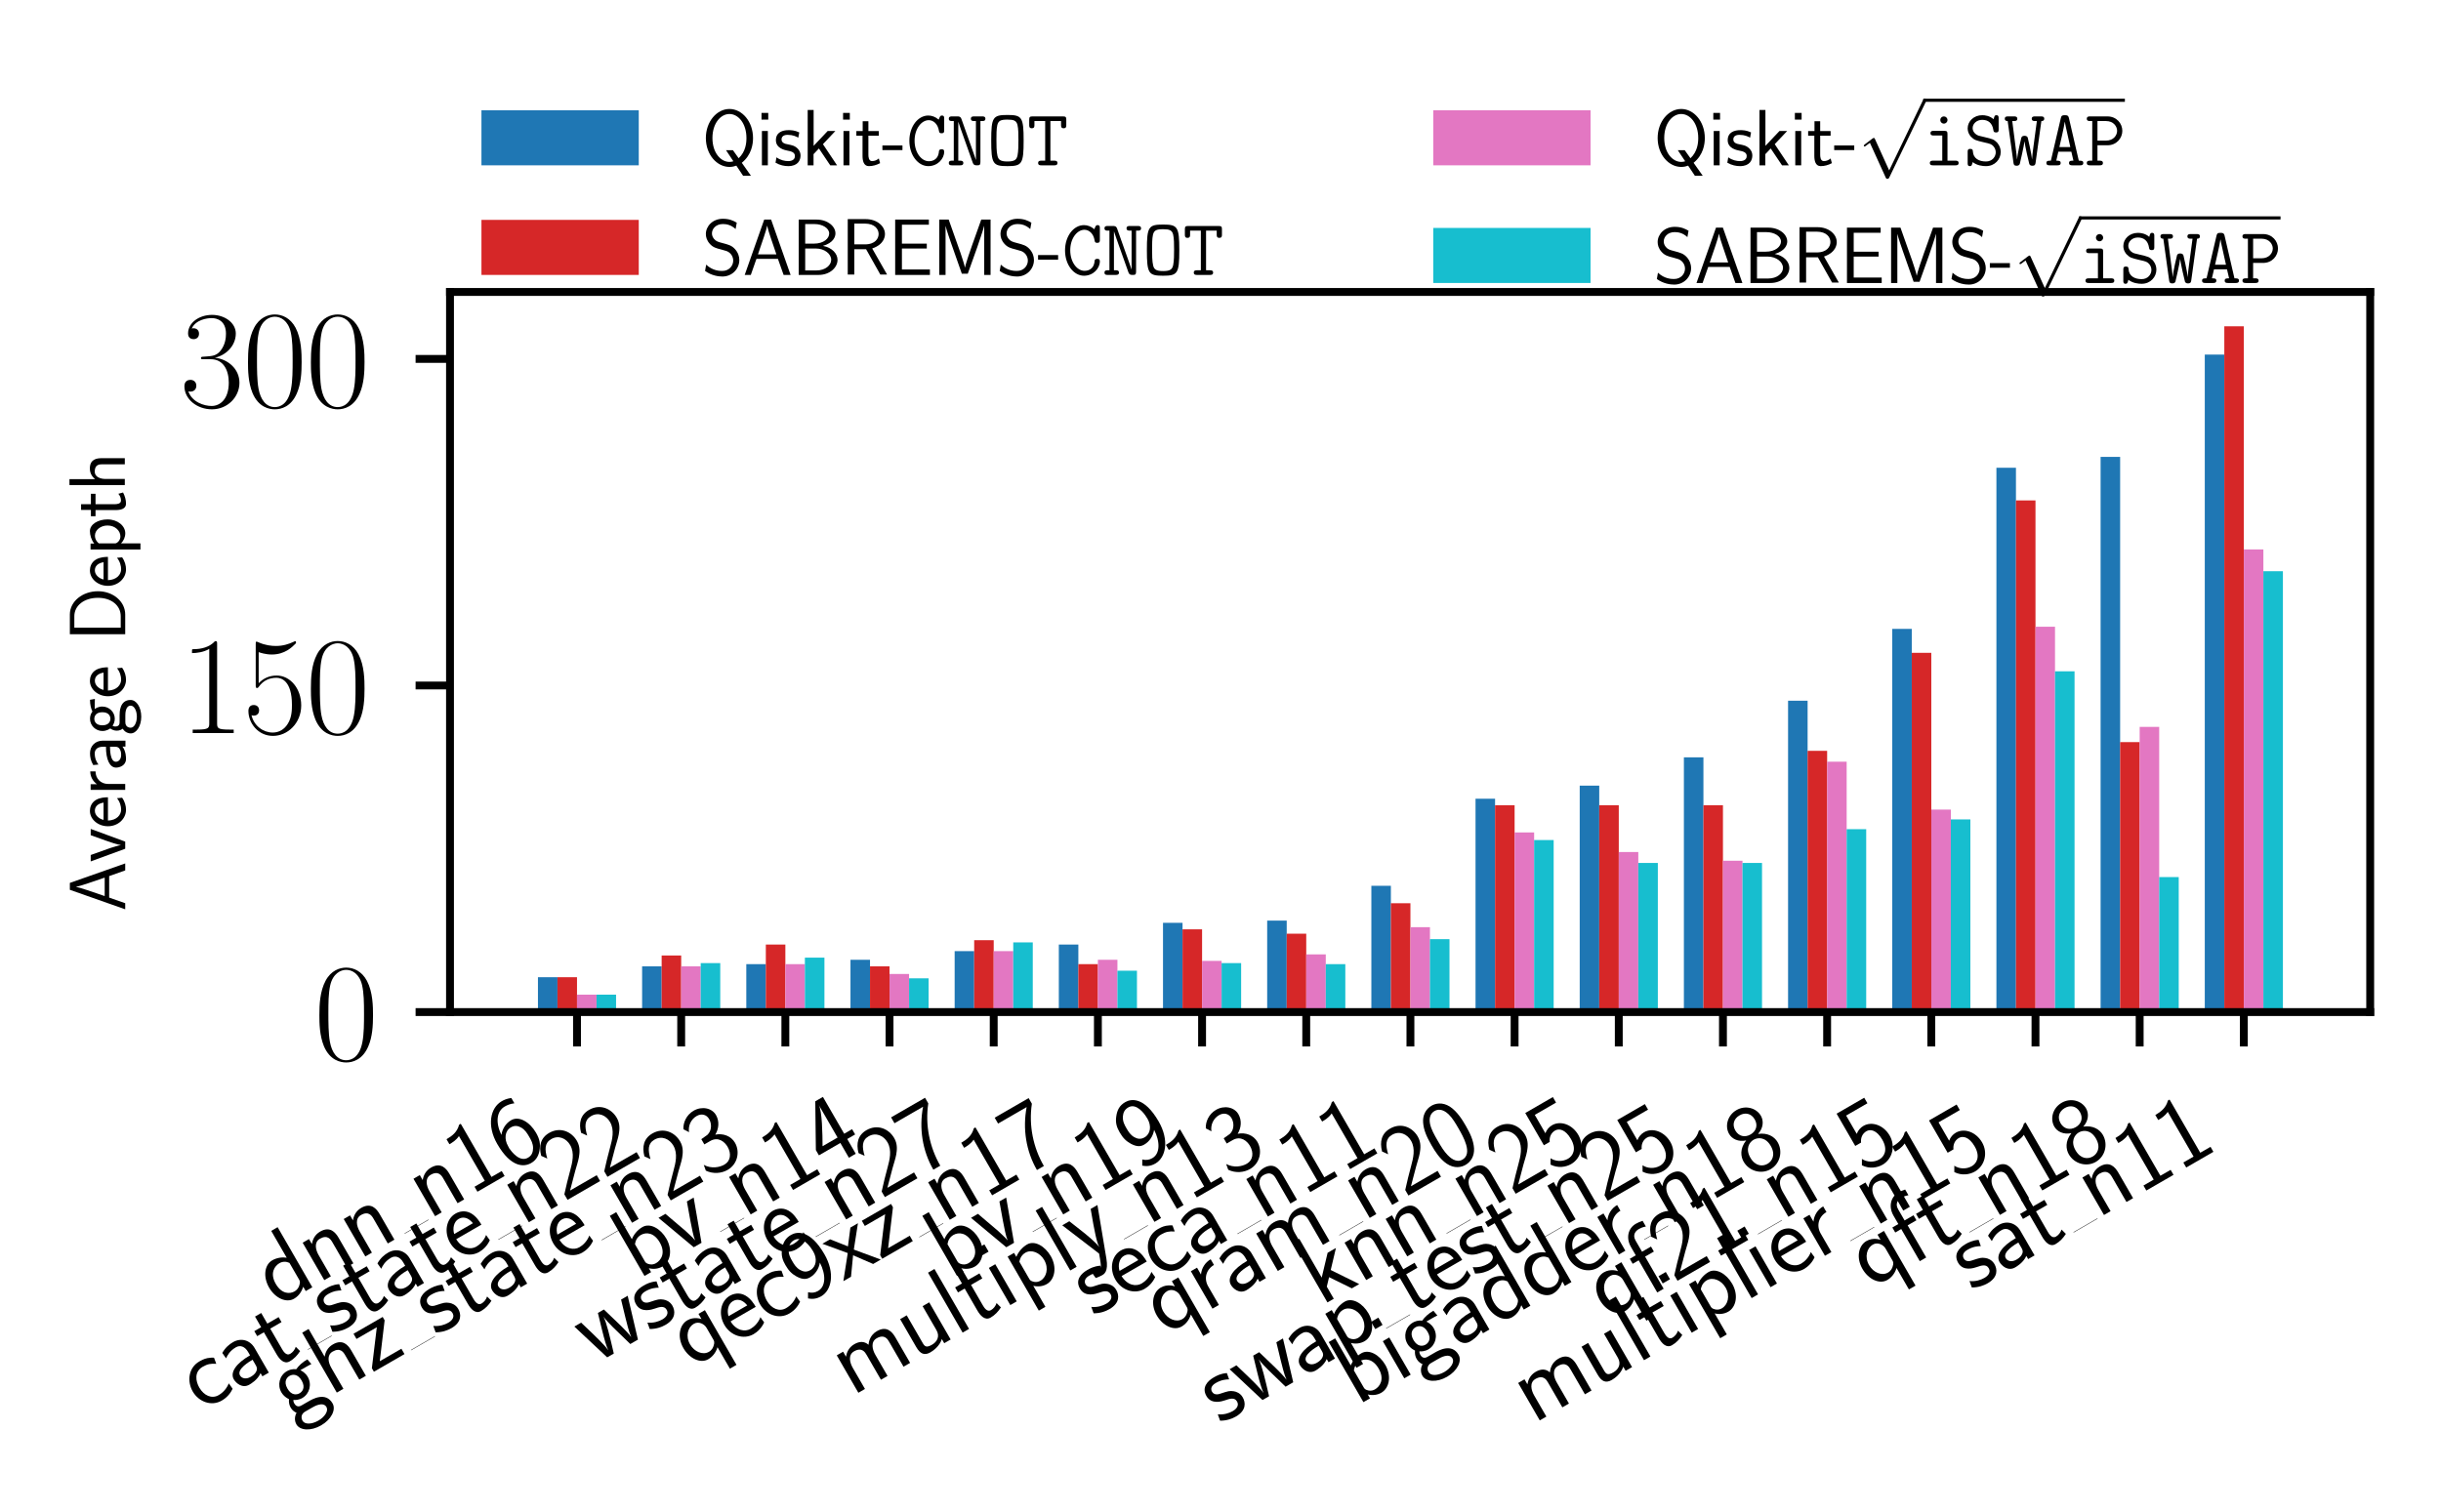 <?xml version="1.0" encoding="utf-8" standalone="no"?>
<!DOCTYPE svg PUBLIC "-//W3C//DTD SVG 1.1//EN"
  "http://www.w3.org/Graphics/SVG/1.1/DTD/svg11.dtd">
<svg xmlns:xlink="http://www.w3.org/1999/xlink" width="248.272pt" height="153.84pt" viewBox="0 0 248.272 153.84" xmlns="http://www.w3.org/2000/svg" version="1.1">
 <defs>
  <style type="text/css">*{stroke-linejoin: round; stroke-linecap: butt}</style>
 </defs>
 <g id="figure_1">
  <g id="patch_1">
   <path d="M 0 153.84
L 248.272 153.84
L 248.272 0
L 0 0
L 0 153.84
z
" style="fill: none"/>
  </g>
  <g id="axes_1">
   <g id="patch_2">
    <path d="M 54.647 20.37
L 56.766 20.37
L 56.766 20.37
L 54.647 20.37
z
" clip-path="url(#p8d5492a2b4)" style="fill: #1f77b4"/>
   </g>
   <g id="patch_3">
    <path d="M 54.647 20.37
L 56.766 20.37
L 56.766 20.37
L 54.647 20.37
z
" clip-path="url(#p8d5492a2b4)" style="fill: #d62728"/>
   </g>
   <g id="patch_4">
    <path d="M 54.647 20.37
L 56.766 20.37
L 56.766 20.37
L 54.647 20.37
z
" clip-path="url(#p8d5492a2b4)" style="fill: #e377c2"/>
   </g>
   <g id="patch_5">
    <path d="M 54.647 20.37
L 56.766 20.37
L 56.766 20.37
L 54.647 20.37
z
" clip-path="url(#p8d5492a2b4)" style="fill: #17becf"/>
   </g>
   <g id="legend_1">
    <g id="patch_6">
     <path d="M 48.968 16.82
L 64.968 16.82
L 64.968 11.22
L 48.968 11.22
z
" style="fill: #1f77b4"/>
    </g>
    <g id="text_1">
     <!-- Qiskit-$\texttt{CNOT}$ -->
     <g transform="translate(71.368 16.82) scale(0.08 -0.08)">
      <defs>
       <path id="CMSS17-51" d="M 3200 202
C 3981 833 4096 1689 4096 2174
C 4096 3501 3219 4497 2214 4497
C 1210 4497 333 3497 333 2178
C 333 847 1222 -128 2214 -128
C 2438 -128 2630 -77 2765 -26
L 3302 -832
L 3930 -832
L 3200 202
z
M 2528 324
C 2438 293 2330 273 2214 273
C 1523 273 858 993 858 2178
C 858 3357 1517 4096 2214 4096
C 2918 4096 3571 3350 3571 2178
C 3571 1771 3507 1089 2950 566
L 2490 1210
L 1939 1210
L 2528 324
z
" transform="scale(0.016)"/>
       <path id="CMSS17-69" d="M 979 4183
L 442 4183
L 442 3648
L 979 3648
L 979 4183
z
M 947 2739
L 474 2739
L 474 0
L 947 0
L 947 2739
z
" transform="scale(0.016)"/>
       <path id="CMSS17-73" d="M 2061 2627
C 1683 2807 1389 2807 1197 2807
C 742 2807 198 2648 198 2003
C 198 1359 902 1218 1094 1179
C 1389 1122 1715 1058 1715 740
C 1715 337 1254 337 1171 337
C 915 337 563 407 243 638
L 166 210
C 531 0 883 -64 1178 -64
C 1965 -64 2163 416 2163 781
C 2163 1094 1984 1305 1862 1401
C 1651 1568 1574 1587 1050 1696
C 960 1709 646 1779 646 2066
C 646 2432 1050 2432 1139 2432
C 1555 2432 1811 2303 1984 2208
L 2061 2627
z
" transform="scale(0.016)"/>
       <path id="CMSS17-6b" d="M 1696 1688
L 2688 2739
L 2074 2739
L 954 1554
L 954 4416
L 480 4416
L 480 0
L 947 0
L 947 892
L 1376 1344
L 2278 0
L 2822 0
L 1696 1688
z
" transform="scale(0.016)"/>
       <path id="CMSS17-74" d="M 1069 2368
L 1901 2368
L 1901 2737
L 1069 2737
L 1069 3520
L 614 3520
L 614 2737
L 109 2737
L 109 2368
L 602 2368
L 602 749
C 602 384 685 -64 1107 -64
C 1427 -64 1722 25 2003 172
L 1901 548
C 1747 414 1562 337 1363 337
C 1082 337 1069 696 1069 856
L 1069 2368
z
" transform="scale(0.016)"/>
       <path id="CMSS17-2d" d="M 1664 1216
L 1664 1585
L 64 1585
L 64 1216
L 1664 1216
z
" transform="scale(0.016)"/>
       <path id="CMTT12-43" d="M 3034 3731
C 3034 3833 3034 3974 2854 3974
C 2739 3974 2707 3904 2682 3859
C 2662 3808 2611 3693 2592 3648
C 2330 3878 2035 3974 1766 3974
C 941 3974 256 3097 256 1958
C 256 794 960 -64 1766 -64
C 2515 -64 3034 526 3034 1086
C 3034 1282 2899 1282 2822 1282
C 2733 1282 2630 1250 2618 1143
C 2566 327 1920 327 1811 327
C 1216 327 672 1015 672 1968
C 672 2922 1222 3603 1805 3603
C 2150 3603 2528 3328 2618 2739
C 2637 2598 2694 2560 2822 2560
C 3034 2560 3034 2675 3034 2803
L 3034 3731
z
" transform="scale(0.016)"/>
       <path id="CMTT12-4e" d="M 1197 3687
C 1120 3904 992 3904 858 3904
L 442 3904
C 346 3904 186 3904 186 3719
C 186 3533 352 3533 442 3533
L 582 3533
L 582 371
L 442 371
C 352 371 186 371 186 186
C 186 0 346 0 442 0
L 1082 0
C 1171 0 1344 0 1344 186
C 1344 371 1171 371 1082 371
L 941 371
L 941 3463
L 947 3463
C 966 3392 1024 3226 1139 2901
L 2093 218
C 2170 0 2298 0 2438 0
C 2630 0 2707 19 2707 262
L 2707 3533
L 2848 3533
C 2938 3533 3104 3533 3104 3719
C 3104 3904 2944 3904 2848 3904
L 2208 3904
C 2118 3904 1946 3904 1946 3719
C 1946 3533 2118 3533 2208 3533
L 2349 3533
L 2349 441
L 2342 441
C 2323 511 2266 677 2150 1003
L 1197 3687
z
" transform="scale(0.016)"/>
       <path id="CMTT12-4f" d="M 2938 1974
C 2938 3845 2803 4019 1645 4019
C 486 4019 352 3845 352 1981
C 352 110 486 -64 1645 -64
C 2803 -64 2938 110 2938 1974
z
M 1645 307
C 1062 307 922 462 851 758
C 768 1086 768 1666 768 2033
C 768 2444 768 2902 838 3211
C 928 3565 1120 3648 1645 3648
C 2150 3648 2355 3571 2445 3230
C 2522 2927 2522 2425 2522 2033
C 2522 1634 2522 1138 2451 790
C 2381 462 2240 307 1645 307
z
" transform="scale(0.016)"/>
       <path id="CMTT12-54" d="M 1856 3533
L 2707 3533
L 2707 3221
C 2707 3105 2707 2958 2912 2958
C 3123 2958 3123 3099 3123 3221
L 3123 3642
C 3123 3840 3085 3904 2867 3904
L 429 3904
C 218 3904 166 3853 166 3642
L 166 3221
C 166 3105 166 2958 371 2958
C 582 2958 582 3099 582 3221
L 582 3533
L 1440 3533
L 1440 371
L 1133 371
C 1043 371 877 371 877 186
C 877 0 1043 0 1133 0
L 2163 0
C 2253 0 2419 0 2419 186
C 2419 371 2253 371 2163 371
L 1856 371
L 1856 3533
z
" transform="scale(0.016)"/>
      </defs>
      <use xlink:href="#CMSS17-51" transform="scale(0.996)"/>
      <use xlink:href="#CMSS17-69" transform="translate(69.024 0) scale(0.996)"/>
      <use xlink:href="#CMSS17-73" transform="translate(91.205 0) scale(0.996)"/>
      <use xlink:href="#CMSS17-6b" transform="translate(127.119 0) scale(0.996)"/>
      <use xlink:href="#CMSS17-69" transform="translate(172.721 0) scale(0.996)"/>
      <use xlink:href="#CMSS17-74" transform="translate(194.902 0) scale(0.996)"/>
      <use xlink:href="#CMSS17-2d" transform="translate(228.733 0) scale(0.996)"/>
      <use xlink:href="#CMTT12-43" transform="translate(259.962 0) scale(0.996)"/>
      <use xlink:href="#CMTT12-4e" transform="translate(311.229 0) scale(0.996)"/>
      <use xlink:href="#CMTT12-4f" transform="translate(362.495 0) scale(0.996)"/>
      <use xlink:href="#CMTT12-54" transform="translate(413.761 0) scale(0.996)"/>
     </g>
    </g>
    <g id="patch_7">
     <path d="M 48.968 27.97
L 64.968 27.97
L 64.968 22.37
L 48.968 22.37
z
" style="fill: #d62728"/>
    </g>
    <g id="text_2">
     <!-- SABREMS-$\texttt{CNOT}$ -->
     <g transform="translate(71.368 27.97) scale(0.08 -0.08)">
      <defs>
       <path id="CMSS17-53" d="M 2797 4169
C 2515 4334 2208 4480 1690 4480
C 864 4480 333 3879 333 3266
C 333 3025 403 2753 653 2475
C 902 2196 1184 2121 1542 2033
C 1690 1994 1939 1924 1984 1906
C 2342 1767 2515 1444 2515 1140
C 2515 742 2202 318 1645 318
C 1453 318 890 318 358 819
L 269 318
C 794 -64 1363 -128 1651 -128
C 2438 -128 3002 488 3002 1186
C 3002 1440 2925 1763 2656 2061
C 2394 2347 2163 2410 1638 2549
C 1338 2626 1146 2677 986 2873
C 877 3013 819 3146 819 3317
C 819 3673 1126 4060 1690 4060
C 1971 4060 2336 4002 2707 3660
L 2797 4169
z
" transform="scale(0.016)"/>
       <path id="CMSS17-41" d="M 2272 4416
L 1722 4416
L 166 0
L 653 0
L 1101 1280
L 2816 1280
L 3270 0
L 3827 0
L 2272 4416
z
M 2694 1637
L 1222 1637
C 1530 2528 1914 3638 1958 3925
L 1965 3925
C 2010 3663 2138 3281 2246 2956
L 2694 1637
z
" transform="scale(0.016)"/>
       <path id="CMSS17-42" d="M 570 4416
L 570 0
L 2163 0
C 3034 0 3667 574 3667 1200
C 3667 1685 3251 2176 2502 2317
C 3334 2558 3501 3040 3501 3313
C 3501 3883 2874 4416 1997 4416
L 570 4416
z
M 1088 2496
L 1088 4059
L 1824 4059
C 2483 4059 3002 3724 3002 3306
C 3002 2926 2592 2496 1766 2496
L 1088 2496
z
M 1088 357
L 1088 2107
L 1939 2107
C 2630 2107 3162 1679 3162 1206
C 3162 772 2694 357 1984 357
L 1088 357
z
" transform="scale(0.016)"/>
       <path id="CMSS17-52" d="M 2522 2109
L 2534 2115
C 3533 2459 3539 3147 3539 3268
C 3539 3873 2925 4453 2003 4453
L 570 4453
L 570 32
L 1094 32
L 1094 2048
L 2035 2048
L 3168 32
L 3706 32
L 2522 2109
z
M 1094 2437
L 1094 4096
L 1933 4096
C 2746 4096 3034 3637 3034 3267
C 3034 2922 2778 2437 1933 2437
L 1094 2437
z
" transform="scale(0.016)"/>
       <path id="CMSS17-45" d="M 1958 433
C 1446 433 1216 433 1101 433
L 1101 2107
L 3085 2107
L 3085 2496
L 1101 2496
L 1101 4009
L 1926 4009
C 2003 4009 2080 4009 2157 4009
L 3251 4009
L 3251 4416
L 563 4416
L 563 0
L 3334 0
L 3334 433
L 1958 433
z
" transform="scale(0.016)"/>
       <path id="CMSS17-4d" d="M 3194 2371
L 2886 1473
C 2835 1307 2662 791 2624 587
L 2618 587
C 2598 715 2560 849 2458 1174
C 2400 1365 2336 1562 2272 1741
L 1325 4416
L 576 4416
L 576 0
L 1075 0
L 1075 3900
L 1082 3900
C 1082 3894 1139 3613 1530 2499
L 2374 96
L 2848 96
L 3610 2231
C 3661 2378 3821 2843 3891 3066
C 3955 3257 4115 3728 4154 3913
L 4160 3913
L 4160 0
L 4666 0
L 4666 4416
L 3923 4416
L 3194 2371
z
" transform="scale(0.016)"/>
      </defs>
      <use xlink:href="#CMSS17-53" transform="scale(0.996)"/>
      <use xlink:href="#CMSS17-41" transform="translate(52.049 0) scale(0.996)"/>
      <use xlink:href="#CMSS17-42" transform="translate(114.266 0) scale(0.996)"/>
      <use xlink:href="#CMSS17-52" transform="translate(176.604 0) scale(0.996)"/>
      <use xlink:href="#CMSS17-45" transform="translate(237.021 0) scale(0.996)"/>
      <use xlink:href="#CMSS17-4d" transform="translate(292.913 0) scale(0.996)"/>
      <use xlink:href="#CMSS17-53" transform="translate(374.589 0) scale(0.996)"/>
      <use xlink:href="#CMSS17-2d" transform="translate(426.637 0) scale(0.996)"/>
      <use xlink:href="#CMTT12-43" transform="translate(457.866 0) scale(0.996)"/>
      <use xlink:href="#CMTT12-4e" transform="translate(509.132 0) scale(0.996)"/>
      <use xlink:href="#CMTT12-4f" transform="translate(560.398 0) scale(0.996)"/>
      <use xlink:href="#CMTT12-54" transform="translate(611.665 0) scale(0.996)"/>
     </g>
    </g>
    <g id="patch_8">
     <path d="M 145.774 16.82
L 161.774 16.82
L 161.774 11.22
L 145.774 11.22
z
" style="fill: #e377c2"/>
    </g>
    <g id="text_3">
     <!-- Qiskit-$\sqrt{\texttt{iSWAP}}$ -->
     <g transform="translate(168.174 16.82) scale(0.08 -0.08)">
      <defs>
       <path id="CMSY10-70" d="M 2490 -5472
L 1363 -2982
C 1318 -2880 1286 -2880 1267 -2880
C 1261 -2880 1229 -2880 1158 -2931
L 550 -3392
C 467 -3456 467 -3475 467 -3494
C 467 -3526 486 -3565 531 -3565
C 570 -3565 678 -3475 749 -3424
C 787 -3393 883 -3323 954 -3271
L 2214 -6042
C 2259 -6144 2291 -6144 2349 -6144
C 2445 -6144 2464 -6106 2509 -6016
L 5414 0
C 5459 90 5459 115 5459 128
C 5459 192 5408 256 5331 256
C 5280 256 5235 224 5184 122
L 2490 -5472
z
" transform="scale(0.016)"/>
       <path id="CMTT12-69" d="M 1933 3616
C 1933 3776 1805 3904 1645 3904
C 1485 3904 1357 3776 1357 3616
C 1357 3456 1485 3328 1645 3328
C 1805 3328 1933 3456 1933 3616
z
M 832 2752
C 742 2752 576 2752 576 2567
C 576 2381 742 2381 832 2381
L 1517 2381
L 1517 371
L 787 371
C 698 371 525 371 525 186
C 525 0 698 0 787 0
L 2566 0
C 2656 0 2822 0 2822 186
C 2822 371 2656 371 2566 371
L 1933 371
L 1933 2491
C 1933 2688 1894 2752 1677 2752
L 832 2752
z
" transform="scale(0.016)"/>
       <path id="CMTT12-53" d="M 2797 3757
C 2797 3859 2797 4000 2618 4000
C 2483 4000 2470 3949 2394 3680
C 2080 3955 1715 4000 1491 4000
C 813 4000 326 3514 326 2951
C 326 2573 550 2323 589 2285
C 858 2016 966 1991 1638 1831
C 2118 1722 2227 1696 2387 1517
C 2502 1376 2566 1216 2566 1037
C 2566 691 2291 307 1786 307
C 1235 307 774 544 742 1107
C 736 1203 730 1312 538 1312
C 326 1312 326 1191 326 1063
L 326 179
C 326 77 326 -64 506 -64
C 640 -64 653 -13 730 256
C 1082 -19 1523 -64 1786 -64
C 2509 -64 2963 493 2963 1063
C 2963 1511 2688 1792 2669 1818
C 2413 2080 2291 2106 1645 2259
C 1498 2298 1248 2355 1197 2368
C 934 2464 723 2688 723 2976
C 723 3315 1043 3629 1485 3629
C 1965 3629 2291 3373 2374 2829
C 2394 2707 2406 2624 2586 2624
C 2797 2624 2797 2739 2797 2867
L 2797 3757
z
" transform="scale(0.016)"/>
       <path id="CMTT12-57" d="M 2989 3533
C 3034 3533 3219 3533 3219 3719
C 3219 3904 3046 3904 2957 3904
L 2483 3904
C 2394 3904 2221 3904 2221 3719
C 2221 3533 2394 3533 2483 3533
L 2630 3533
L 2355 1478
C 2310 1116 2253 723 2246 482
L 2240 482
C 2208 932 1907 2177 1907 2188
C 1862 2354 1702 2354 1645 2354
C 1587 2354 1453 2354 1395 2220
C 1370 2164 1082 907 1050 482
L 1043 482
C 1037 653 1024 742 992 995
L 666 3533
L 806 3533
C 896 3533 1069 3533 1069 3719
C 1069 3904 896 3904 806 3904
L 333 3904
C 243 3904 70 3904 70 3719
C 70 3533 256 3533 294 3533
L 301 3533
L 762 216
C 781 89 794 -32 1011 -32
C 1075 -32 1210 -32 1267 115
C 1280 152 1613 1593 1638 1903
L 1645 1903
C 1670 1612 2003 152 2029 95
C 2093 -32 2214 -32 2278 -32
C 2496 -32 2509 95 2528 210
L 2989 3533
z
" transform="scale(0.016)"/>
       <path id="CMTT12-41" d="M 1971 3770
C 1920 4000 1792 4000 1645 4000
C 1446 4000 1370 3974 1325 3770
L 531 371
C 320 371 173 371 173 186
C 173 0 346 0 435 0
L 1050 0
C 1139 0 1312 0 1312 186
C 1312 371 1158 371 960 371
L 1126 1088
L 2163 1088
L 2330 371
C 2131 371 1978 371 1978 186
C 1978 0 2150 0 2240 0
L 2854 0
C 2944 0 3117 0 3117 186
C 3117 371 2970 371 2758 371
L 1971 3770
z
M 1210 1459
C 1254 1651 1606 3162 1638 3469
L 1645 3469
C 1664 3322 1754 2931 1754 2925
L 2080 1459
L 1210 1459
z
" transform="scale(0.016)"/>
       <path id="CMTT12-50" d="M 1030 1600
L 1824 1600
C 2566 1600 3014 2184 3014 2750
C 3014 3340 2554 3904 1824 3904
L 442 3904
C 352 3904 179 3904 179 3719
C 179 3533 352 3533 442 3533
L 614 3533
L 614 371
L 442 371
C 352 371 179 371 179 186
C 179 0 352 0 442 0
L 1203 0
C 1293 0 1466 0 1466 186
C 1466 371 1293 371 1203 371
L 1030 371
L 1030 1600
z
M 1030 3533
L 1709 3533
C 2323 3533 2598 3090 2598 2755
C 2598 2395 2310 1971 1709 1971
L 1030 1971
L 1030 3533
z
" transform="scale(0.016)"/>
      </defs>
      <use xlink:href="#CMSS17-51" transform="scale(0.996)"/>
      <use xlink:href="#CMSS17-69" transform="translate(69.024 0) scale(0.996)"/>
      <use xlink:href="#CMSS17-73" transform="translate(91.205 0) scale(0.996)"/>
      <use xlink:href="#CMSS17-6b" transform="translate(127.119 0) scale(0.996)"/>
      <use xlink:href="#CMSS17-69" transform="translate(172.721 0) scale(0.996)"/>
      <use xlink:href="#CMSS17-74" transform="translate(194.902 0) scale(0.996)"/>
      <use xlink:href="#CMSS17-2d" transform="translate(228.733 0) scale(0.996)"/>
      <use xlink:href="#CMSY10-70" transform="translate(259.962 80.753) scale(0.996)"/>
      <use xlink:href="#CMTT12-69" transform="translate(342.985 0) scale(0.996)"/>
      <use xlink:href="#CMTT12-53" transform="translate(394.251 0) scale(0.996)"/>
      <use xlink:href="#CMTT12-57" transform="translate(445.517 0) scale(0.996)"/>
      <use xlink:href="#CMTT12-41" transform="translate(496.783 0) scale(0.996)"/>
      <use xlink:href="#CMTT12-50" transform="translate(548.049 0) scale(0.996)"/>
      <path d="M 342.985 80.753
L 599.315 80.753
L 599.315 84.738
L 342.985 84.738
L 342.985 80.753
z
"/>
     </g>
    </g>
    <g id="patch_9">
     <path d="M 145.774 28.79
L 161.774 28.79
L 161.774 23.19
L 145.774 23.19
z
" style="fill: #17becf"/>
    </g>
    <g id="text_4">
     <!-- SABREMS-$\sqrt{\texttt{iSWAP}}$ -->
     <g transform="translate(168.174 28.79) scale(0.08 -0.08)">
      <use xlink:href="#CMSS17-53" transform="scale(0.996)"/>
      <use xlink:href="#CMSS17-41" transform="translate(52.049 0) scale(0.996)"/>
      <use xlink:href="#CMSS17-42" transform="translate(114.266 0) scale(0.996)"/>
      <use xlink:href="#CMSS17-52" transform="translate(176.604 0) scale(0.996)"/>
      <use xlink:href="#CMSS17-45" transform="translate(237.021 0) scale(0.996)"/>
      <use xlink:href="#CMSS17-4d" transform="translate(292.913 0) scale(0.996)"/>
      <use xlink:href="#CMSS17-53" transform="translate(374.589 0) scale(0.996)"/>
      <use xlink:href="#CMSS17-2d" transform="translate(426.637 0) scale(0.996)"/>
      <use xlink:href="#CMSY10-70" transform="translate(457.866 80.753) scale(0.996)"/>
      <use xlink:href="#CMTT12-69" transform="translate(540.888 0) scale(0.996)"/>
      <use xlink:href="#CMTT12-53" transform="translate(592.155 0) scale(0.996)"/>
      <use xlink:href="#CMTT12-57" transform="translate(643.421 0) scale(0.996)"/>
      <use xlink:href="#CMTT12-41" transform="translate(694.687 0) scale(0.996)"/>
      <use xlink:href="#CMTT12-50" transform="translate(745.953 0) scale(0.996)"/>
      <path d="M 540.888 80.753
L 797.219 80.753
L 797.219 84.738
L 540.888 84.738
L 540.888 80.753
z
"/>
     </g>
    </g>
   </g>
  </g>
  <g id="axes_2">
   <g id="patch_10">
    <path d="M 45.77 102.966
L 241.07 102.966
L 241.07 29.705
L 45.77 29.705
L 45.77 102.966
z
" style="fill: none"/>
   </g>
   <g id="patch_11">
    <path d="M 54.714 102.966
L 56.7 102.966
L 56.7 99.422
L 54.714 99.422
z
" clip-path="url(#p8f6b564a80)" style="fill: #1f77b4"/>
   </g>
   <g id="patch_12">
    <path d="M 56.7 102.966
L 58.687 102.966
L 58.687 99.422
L 56.7 99.422
z
" clip-path="url(#p8f6b564a80)" style="fill: #d62728"/>
   </g>
   <g id="patch_13">
    <path d="M 58.687 102.966
L 60.674 102.966
L 60.674 101.194
L 58.687 101.194
z
" clip-path="url(#p8f6b564a80)" style="fill: #e377c2"/>
   </g>
   <g id="patch_14">
    <path d="M 60.674 102.966
L 62.66 102.966
L 62.66 101.194
L 60.674 101.194
z
" clip-path="url(#p8f6b564a80)" style="fill: #17becf"/>
   </g>
   <g id="patch_15">
    <path d="M 65.309 102.966
L 67.296 102.966
L 67.296 98.315
L 65.309 98.315
z
" clip-path="url(#p8f6b564a80)" style="fill: #1f77b4"/>
   </g>
   <g id="patch_16">
    <path d="M 67.296 102.966
L 69.283 102.966
L 69.283 97.207
L 67.296 97.207
z
" clip-path="url(#p8f6b564a80)" style="fill: #d62728"/>
   </g>
   <g id="patch_17">
    <path d="M 69.283 102.966
L 71.269 102.966
L 71.269 98.315
L 69.283 98.315
z
" clip-path="url(#p8f6b564a80)" style="fill: #e377c2"/>
   </g>
   <g id="patch_18">
    <path d="M 71.269 102.966
L 73.256 102.966
L 73.256 97.982
L 71.269 97.982
z
" clip-path="url(#p8f6b564a80)" style="fill: #17becf"/>
   </g>
   <g id="patch_19">
    <path d="M 75.905 102.966
L 77.892 102.966
L 77.892 98.093
L 75.905 98.093
z
" clip-path="url(#p8f6b564a80)" style="fill: #1f77b4"/>
   </g>
   <g id="patch_20">
    <path d="M 77.892 102.966
L 79.878 102.966
L 79.878 96.1
L 77.892 96.1
z
" clip-path="url(#p8f6b564a80)" style="fill: #d62728"/>
   </g>
   <g id="patch_21">
    <path d="M 79.878 102.966
L 81.865 102.966
L 81.865 98.093
L 79.878 98.093
z
" clip-path="url(#p8f6b564a80)" style="fill: #e377c2"/>
   </g>
   <g id="patch_22">
    <path d="M 81.865 102.966
L 83.852 102.966
L 83.852 97.429
L 81.865 97.429
z
" clip-path="url(#p8f6b564a80)" style="fill: #17becf"/>
   </g>
   <g id="patch_23">
    <path d="M 86.501 102.966
L 88.488 102.966
L 88.488 97.65
L 86.501 97.65
z
" clip-path="url(#p8f6b564a80)" style="fill: #1f77b4"/>
   </g>
   <g id="patch_24">
    <path d="M 88.488 102.966
L 90.474 102.966
L 90.474 98.315
L 88.488 98.315
z
" clip-path="url(#p8f6b564a80)" style="fill: #d62728"/>
   </g>
   <g id="patch_25">
    <path d="M 90.474 102.966
L 92.461 102.966
L 92.461 99.09
L 90.474 99.09
z
" clip-path="url(#p8f6b564a80)" style="fill: #e377c2"/>
   </g>
   <g id="patch_26">
    <path d="M 92.461 102.966
L 94.448 102.966
L 94.448 99.533
L 92.461 99.533
z
" clip-path="url(#p8f6b564a80)" style="fill: #17becf"/>
   </g>
   <g id="patch_27">
    <path d="M 97.097 102.966
L 99.083 102.966
L 99.083 96.764
L 97.097 96.764
z
" clip-path="url(#p8f6b564a80)" style="fill: #1f77b4"/>
   </g>
   <g id="patch_28">
    <path d="M 99.083 102.966
L 101.07 102.966
L 101.07 95.657
L 99.083 95.657
z
" clip-path="url(#p8f6b564a80)" style="fill: #d62728"/>
   </g>
   <g id="patch_29">
    <path d="M 101.07 102.966
L 103.057 102.966
L 103.057 96.764
L 101.07 96.764
z
" clip-path="url(#p8f6b564a80)" style="fill: #e377c2"/>
   </g>
   <g id="patch_30">
    <path d="M 103.057 102.966
L 105.043 102.966
L 105.043 95.878
L 103.057 95.878
z
" clip-path="url(#p8f6b564a80)" style="fill: #17becf"/>
   </g>
   <g id="patch_31">
    <path d="M 107.692 102.966
L 109.679 102.966
L 109.679 96.1
L 107.692 96.1
z
" clip-path="url(#p8f6b564a80)" style="fill: #1f77b4"/>
   </g>
   <g id="patch_32">
    <path d="M 109.679 102.966
L 111.666 102.966
L 111.666 98.093
L 109.679 98.093
z
" clip-path="url(#p8f6b564a80)" style="fill: #d62728"/>
   </g>
   <g id="patch_33">
    <path d="M 111.666 102.966
L 113.653 102.966
L 113.653 97.65
L 111.666 97.65
z
" clip-path="url(#p8f6b564a80)" style="fill: #e377c2"/>
   </g>
   <g id="patch_34">
    <path d="M 113.653 102.966
L 115.639 102.966
L 115.639 98.758
L 113.653 98.758
z
" clip-path="url(#p8f6b564a80)" style="fill: #17becf"/>
   </g>
   <g id="patch_35">
    <path d="M 118.288 102.966
L 120.275 102.966
L 120.275 93.885
L 118.288 93.885
z
" clip-path="url(#p8f6b564a80)" style="fill: #1f77b4"/>
   </g>
   <g id="patch_36">
    <path d="M 120.275 102.966
L 122.262 102.966
L 122.262 94.549
L 120.275 94.549
z
" clip-path="url(#p8f6b564a80)" style="fill: #d62728"/>
   </g>
   <g id="patch_37">
    <path d="M 122.262 102.966
L 124.248 102.966
L 124.248 97.761
L 122.262 97.761
z
" clip-path="url(#p8f6b564a80)" style="fill: #e377c2"/>
   </g>
   <g id="patch_38">
    <path d="M 124.248 102.966
L 126.235 102.966
L 126.235 97.982
L 124.248 97.982
z
" clip-path="url(#p8f6b564a80)" style="fill: #17becf"/>
   </g>
   <g id="patch_39">
    <path d="M 128.884 102.966
L 130.871 102.966
L 130.871 93.663
L 128.884 93.663
z
" clip-path="url(#p8f6b564a80)" style="fill: #1f77b4"/>
   </g>
   <g id="patch_40">
    <path d="M 130.871 102.966
L 132.857 102.966
L 132.857 94.992
L 130.871 94.992
z
" clip-path="url(#p8f6b564a80)" style="fill: #d62728"/>
   </g>
   <g id="patch_41">
    <path d="M 132.857 102.966
L 134.844 102.966
L 134.844 97.096
L 132.857 97.096
z
" clip-path="url(#p8f6b564a80)" style="fill: #e377c2"/>
   </g>
   <g id="patch_42">
    <path d="M 134.844 102.966
L 136.831 102.966
L 136.831 98.093
L 134.844 98.093
z
" clip-path="url(#p8f6b564a80)" style="fill: #17becf"/>
   </g>
   <g id="patch_43">
    <path d="M 139.48 102.966
L 141.466 102.966
L 141.466 90.119
L 139.48 90.119
z
" clip-path="url(#p8f6b564a80)" style="fill: #1f77b4"/>
   </g>
   <g id="patch_44">
    <path d="M 141.466 102.966
L 143.453 102.966
L 143.453 91.891
L 141.466 91.891
z
" clip-path="url(#p8f6b564a80)" style="fill: #d62728"/>
   </g>
   <g id="patch_45">
    <path d="M 143.453 102.966
L 145.44 102.966
L 145.44 94.328
L 143.453 94.328
z
" clip-path="url(#p8f6b564a80)" style="fill: #e377c2"/>
   </g>
   <g id="patch_46">
    <path d="M 145.44 102.966
L 147.427 102.966
L 147.427 95.546
L 145.44 95.546
z
" clip-path="url(#p8f6b564a80)" style="fill: #17becf"/>
   </g>
   <g id="patch_47">
    <path d="M 150.075 102.966
L 152.062 102.966
L 152.062 81.259
L 150.075 81.259
z
" clip-path="url(#p8f6b564a80)" style="fill: #1f77b4"/>
   </g>
   <g id="patch_48">
    <path d="M 152.062 102.966
L 154.049 102.966
L 154.049 81.924
L 152.062 81.924
z
" clip-path="url(#p8f6b564a80)" style="fill: #d62728"/>
   </g>
   <g id="patch_49">
    <path d="M 154.049 102.966
L 156.036 102.966
L 156.036 84.692
L 154.049 84.692
z
" clip-path="url(#p8f6b564a80)" style="fill: #e377c2"/>
   </g>
   <g id="patch_50">
    <path d="M 156.036 102.966
L 158.022 102.966
L 158.022 85.468
L 156.036 85.468
z
" clip-path="url(#p8f6b564a80)" style="fill: #17becf"/>
   </g>
   <g id="patch_51">
    <path d="M 160.671 102.966
L 162.658 102.966
L 162.658 79.93
L 160.671 79.93
z
" clip-path="url(#p8f6b564a80)" style="fill: #1f77b4"/>
   </g>
   <g id="patch_52">
    <path d="M 162.658 102.966
L 164.645 102.966
L 164.645 81.924
L 162.658 81.924
z
" clip-path="url(#p8f6b564a80)" style="fill: #d62728"/>
   </g>
   <g id="patch_53">
    <path d="M 164.645 102.966
L 166.631 102.966
L 166.631 86.686
L 164.645 86.686
z
" clip-path="url(#p8f6b564a80)" style="fill: #e377c2"/>
   </g>
   <g id="patch_54">
    <path d="M 166.631 102.966
L 168.618 102.966
L 168.618 87.793
L 166.631 87.793
z
" clip-path="url(#p8f6b564a80)" style="fill: #17becf"/>
   </g>
   <g id="patch_55">
    <path d="M 171.267 102.966
L 173.254 102.966
L 173.254 77.051
L 171.267 77.051
z
" clip-path="url(#p8f6b564a80)" style="fill: #1f77b4"/>
   </g>
   <g id="patch_56">
    <path d="M 173.254 102.966
L 175.24 102.966
L 175.24 81.924
L 173.254 81.924
z
" clip-path="url(#p8f6b564a80)" style="fill: #d62728"/>
   </g>
   <g id="patch_57">
    <path d="M 175.24 102.966
L 177.227 102.966
L 177.227 87.572
L 175.24 87.572
z
" clip-path="url(#p8f6b564a80)" style="fill: #e377c2"/>
   </g>
   <g id="patch_58">
    <path d="M 177.227 102.966
L 179.214 102.966
L 179.214 87.793
L 177.227 87.793
z
" clip-path="url(#p8f6b564a80)" style="fill: #17becf"/>
   </g>
   <g id="patch_59">
    <path d="M 181.863 102.966
L 183.85 102.966
L 183.85 71.292
L 181.863 71.292
z
" clip-path="url(#p8f6b564a80)" style="fill: #1f77b4"/>
   </g>
   <g id="patch_60">
    <path d="M 183.85 102.966
L 185.836 102.966
L 185.836 76.386
L 183.85 76.386
z
" clip-path="url(#p8f6b564a80)" style="fill: #d62728"/>
   </g>
   <g id="patch_61">
    <path d="M 185.836 102.966
L 187.823 102.966
L 187.823 77.494
L 185.836 77.494
z
" clip-path="url(#p8f6b564a80)" style="fill: #e377c2"/>
   </g>
   <g id="patch_62">
    <path d="M 187.823 102.966
L 189.81 102.966
L 189.81 84.36
L 187.823 84.36
z
" clip-path="url(#p8f6b564a80)" style="fill: #17becf"/>
   </g>
   <g id="patch_63">
    <path d="M 192.459 102.966
L 194.445 102.966
L 194.445 63.982
L 192.459 63.982
z
" clip-path="url(#p8f6b564a80)" style="fill: #1f77b4"/>
   </g>
   <g id="patch_64">
    <path d="M 194.445 102.966
L 196.432 102.966
L 196.432 66.419
L 194.445 66.419
z
" clip-path="url(#p8f6b564a80)" style="fill: #d62728"/>
   </g>
   <g id="patch_65">
    <path d="M 196.432 102.966
L 198.419 102.966
L 198.419 82.367
L 196.432 82.367
z
" clip-path="url(#p8f6b564a80)" style="fill: #e377c2"/>
   </g>
   <g id="patch_66">
    <path d="M 198.419 102.966
L 200.405 102.966
L 200.405 83.363
L 198.419 83.363
z
" clip-path="url(#p8f6b564a80)" style="fill: #17becf"/>
   </g>
   <g id="patch_67">
    <path d="M 203.054 102.966
L 205.041 102.966
L 205.041 47.591
L 203.054 47.591
z
" clip-path="url(#p8f6b564a80)" style="fill: #1f77b4"/>
   </g>
   <g id="patch_68">
    <path d="M 205.041 102.966
L 207.028 102.966
L 207.028 50.914
L 205.041 50.914
z
" clip-path="url(#p8f6b564a80)" style="fill: #d62728"/>
   </g>
   <g id="patch_69">
    <path d="M 207.028 102.966
L 209.014 102.966
L 209.014 63.761
L 207.028 63.761
z
" clip-path="url(#p8f6b564a80)" style="fill: #e377c2"/>
   </g>
   <g id="patch_70">
    <path d="M 209.014 102.966
L 211.001 102.966
L 211.001 68.301
L 209.014 68.301
z
" clip-path="url(#p8f6b564a80)" style="fill: #17becf"/>
   </g>
   <g id="patch_71">
    <path d="M 213.65 102.966
L 215.637 102.966
L 215.637 46.484
L 213.65 46.484
z
" clip-path="url(#p8f6b564a80)" style="fill: #1f77b4"/>
   </g>
   <g id="patch_72">
    <path d="M 215.637 102.966
L 217.624 102.966
L 217.624 75.5
L 215.637 75.5
z
" clip-path="url(#p8f6b564a80)" style="fill: #d62728"/>
   </g>
   <g id="patch_73">
    <path d="M 217.624 102.966
L 219.61 102.966
L 219.61 73.95
L 217.624 73.95
z
" clip-path="url(#p8f6b564a80)" style="fill: #e377c2"/>
   </g>
   <g id="patch_74">
    <path d="M 219.61 102.966
L 221.597 102.966
L 221.597 89.233
L 219.61 89.233
z
" clip-path="url(#p8f6b564a80)" style="fill: #17becf"/>
   </g>
   <g id="patch_75">
    <path d="M 224.246 102.966
L 226.233 102.966
L 226.233 36.073
L 224.246 36.073
z
" clip-path="url(#p8f6b564a80)" style="fill: #1f77b4"/>
   </g>
   <g id="patch_76">
    <path d="M 226.233 102.966
L 228.219 102.966
L 228.219 33.194
L 226.233 33.194
z
" clip-path="url(#p8f6b564a80)" style="fill: #d62728"/>
   </g>
   <g id="patch_77">
    <path d="M 228.219 102.966
L 230.206 102.966
L 230.206 55.898
L 228.219 55.898
z
" clip-path="url(#p8f6b564a80)" style="fill: #e377c2"/>
   </g>
   <g id="patch_78">
    <path d="M 230.206 102.966
L 232.193 102.966
L 232.193 58.113
L 230.206 58.113
z
" clip-path="url(#p8f6b564a80)" style="fill: #17becf"/>
   </g>
   <g id="matplotlib.axis_1">
    <g id="xtick_1">
     <g id="line2d_1">
      <defs>
       <path id="ma8aec738fa" d="M 0 0
L 0 3.5
" style="stroke: #000000; stroke-width: 0.8"/>
      </defs>
      <g>
       <use xlink:href="#ma8aec738fa" x="58.687" y="102.966" style="stroke: #000000; stroke-width: 0.8"/>
      </g>
     </g>
     <g id="text_5">
      <!-- dnn_n16 -->
      <g transform="translate(28.153 133.027) rotate(-30) scale(0.1 -0.1)">
       <defs>
        <path id="CMSS17-64" d="M 2611 4416
L 2138 4416
L 2138 2438
C 1939 2603 1613 2756 1254 2756
C 672 2756 211 2131 211 1347
C 211 562 666 -64 1235 -64
C 1677 -64 1971 172 2125 306
L 2125 -13
L 2611 -13
L 2611 4416
z
M 2125 836
C 2125 747 2125 653 1926 482
C 1798 375 1645 325 1498 325
C 1152 325 698 576 698 1340
C 698 2134 1210 2368 1562 2368
C 1798 2368 1990 2254 2125 2065
L 2125 836
z
" transform="scale(0.016)"/>
        <path id="CMSS17-6e" d="M 2618 1877
C 2618 2283 2522 2816 1798 2816
C 1389 2816 1120 2606 941 2389
L 941 2758
L 474 2758
L 474 0
L 960 0
L 960 1559
C 960 1964 1114 2428 1549 2428
C 2112 2428 2131 2048 2131 1829
L 2131 0
L 2618 0
L 2618 1877
z
" transform="scale(0.016)"/>
        <path id="CMSS17-31" d="M 1818 4288
L 1696 4288
C 1350 3940 947 3890 538 3890
L 538 3520
C 723 3520 1024 3520 1325 3667
L 1325 369
L 570 369
L 570 0
L 2573 0
L 2573 369
L 1818 369
L 1818 4288
z
" transform="scale(0.016)"/>
        <path id="CMSS17-36" d="M 2496 4101
C 2227 4210 2035 4229 1856 4229
C 1024 4229 250 3368 250 2006
C 250 265 986 -128 1510 -128
C 1798 -128 2086 -39 2362 280
C 2643 617 2752 898 2752 1389
C 2752 2179 2362 2880 1779 2880
C 1357 2880 992 2657 768 2376
C 832 3258 1254 3840 1862 3840
C 2029 3840 2246 3816 2496 3710
L 2496 4101
z
M 774 1369
C 774 1420 774 1452 781 1548
C 781 2045 1069 2491 1536 2491
C 1837 2491 1990 2332 2106 2135
C 2240 1886 2246 1650 2246 1388
C 2246 1140 2246 891 2099 637
C 1978 439 1818 267 1510 267
C 902 267 800 1114 774 1369
z
" transform="scale(0.016)"/>
       </defs>
       <use xlink:href="#CMSS17-64" transform="scale(0.996)"/>
       <use xlink:href="#CMSS17-6e" transform="translate(48.205 0) scale(0.996)"/>
       <use xlink:href="#CMSS17-6e" transform="translate(96.41 0) scale(0.996)"/>
       <use xlink:href="#CMSS17-6e" transform="translate(178.342 0) scale(0.996)"/>
       <use xlink:href="#CMSS17-31" transform="translate(226.547 0) scale(0.996)"/>
       <use xlink:href="#CMSS17-36" transform="translate(273.391 0) scale(0.996)"/>
       <path d="M 150.236 0
L 178.342 0
L 178.342 0.399
L 150.236 0.399
L 150.236 0
z
"/>
      </g>
     </g>
    </g>
    <g id="xtick_2">
     <g id="line2d_2">
      <g>
       <use xlink:href="#ma8aec738fa" x="69.283" y="102.966" style="stroke: #000000; stroke-width: 0.8"/>
      </g>
     </g>
     <g id="text_6">
      <!-- cat_state_n22 -->
      <g transform="translate(20.4 143.621) rotate(-30) scale(0.1 -0.1)">
       <defs>
        <path id="CMSS17-63" d="M 2464 2541
C 2464 2585 2170 2714 2093 2739
C 1882 2816 1613 2816 1542 2816
C 710 2816 211 2093 211 1363
C 211 595 768 -64 1517 -64
C 1946 -64 2253 76 2502 242
L 2464 664
C 2189 453 1869 337 1523 337
C 1024 337 698 774 698 1369
C 698 1831 909 2414 1549 2414
C 1901 2414 2099 2343 2394 2145
L 2464 2541
z
" transform="scale(0.016)"/>
        <path id="CMSS17-61" d="M 2406 1791
C 2406 2392 1978 2808 1402 2808
C 1120 2808 813 2757 461 2553
L 499 2135
C 659 2248 934 2432 1395 2432
C 1722 2432 1920 2180 1920 1782
L 1920 1536
C 896 1536 256 1238 256 726
C 256 461 416 -64 947 -64
C 1043 -64 1562 -64 1933 217
L 1933 -19
L 2406 -19
L 2406 1791
z
M 1920 816
C 1920 701 1920 548 1728 434
C 1562 325 1350 325 1261 325
C 941 325 723 511 723 744
C 723 1211 1722 1211 1920 1211
L 1920 816
z
" transform="scale(0.016)"/>
        <path id="CMSS17-65" d="M 2502 1377
C 2502 1590 2490 2003 2285 2345
C 2061 2713 1696 2816 1421 2816
C 755 2816 192 2188 192 1375
C 192 582 774 -64 1510 -64
C 1798 -64 2150 19 2470 248
C 2470 274 2458 414 2451 420
C 2451 433 2432 630 2432 656
C 2125 407 1773 325 1517 325
C 1107 325 666 667 646 1377
L 2502 1377
z
M 698 1728
C 781 2084 1062 2421 1421 2421
C 1517 2421 1965 2421 2080 1728
L 698 1728
z
" transform="scale(0.016)"/>
        <path id="CMSS17-32" d="M 1651 1357
C 1830 1541 2099 1764 2285 1987
C 2464 2204 2701 2511 2701 2957
C 2701 3657 2227 4288 1421 4288
C 787 4288 422 3893 250 3274
L 499 2929
C 640 3510 838 3880 1338 3880
C 1888 3880 2195 3433 2195 2942
C 2195 2355 1747 1901 1408 1563
C 1030 1187 659 804 301 408
L 301 0
L 2701 0
L 2701 433
L 1613 433
C 1536 433 1459 433 1382 433
L 742 433
L 742 439
L 1651 1357
z
" transform="scale(0.016)"/>
       </defs>
       <use xlink:href="#CMSS17-63" transform="scale(0.996)"/>
       <use xlink:href="#CMSS17-61" transform="translate(41.639 0) scale(0.996)"/>
       <use xlink:href="#CMSS17-74" transform="translate(86.561 0) scale(0.996)"/>
       <use xlink:href="#CMSS17-73" transform="translate(154.12 0) scale(0.996)"/>
       <use xlink:href="#CMSS17-74" transform="translate(190.033 0) scale(0.996)"/>
       <use xlink:href="#CMSS17-61" transform="translate(223.865 0) scale(0.996)"/>
       <use xlink:href="#CMSS17-74" transform="translate(268.787 0) scale(0.996)"/>
       <use xlink:href="#CMSS17-65" transform="translate(302.618 0) scale(0.996)"/>
       <use xlink:href="#CMSS17-6e" transform="translate(377.985 0) scale(0.996)"/>
       <use xlink:href="#CMSS17-32" transform="translate(426.19 0) scale(0.996)"/>
       <use xlink:href="#CMSS17-32" transform="translate(473.033 0) scale(0.996)"/>
       <path d="M 126.013 0
L 154.12 0
L 154.12 0.399
L 126.013 0.399
L 126.013 0
z
"/>
       <path d="M 349.878 0
L 377.985 0
L 377.985 0.399
L 349.878 0.399
L 349.878 0
z
"/>
      </g>
     </g>
    </g>
    <g id="xtick_3">
     <g id="line2d_3">
      <g>
       <use xlink:href="#ma8aec738fa" x="79.878" y="102.966" style="stroke: #000000; stroke-width: 0.8"/>
      </g>
     </g>
     <g id="text_7">
      <!-- ghz_state_n23 -->
      <g transform="translate(29.57 144.444) rotate(-30) scale(0.1 -0.1)">
       <defs>
        <path id="CMSS17-67" d="M 2848 2808
C 2483 2808 2170 2738 1914 2617
C 1702 2777 1485 2808 1338 2808
C 781 2808 358 2349 358 1814
C 358 1468 550 1207 563 1195
C 448 1035 384 863 384 672
C 384 448 474 289 544 200
C 211 -3 166 -314 166 -435
C 166 -898 749 -1280 1498 -1280
C 2253 -1280 2835 -898 2835 -428
C 2835 448 1856 448 1587 448
L 1069 448
C 973 448 717 448 717 791
C 717 921 774 1004 781 1010
C 877 940 1075 832 1338 832
C 1869 832 2310 1278 2310 1827
C 2310 2132 2170 2355 2112 2432
L 2131 2432
C 2150 2432 2419 2432 2515 2432
C 2720 2432 2739 2429 2918 2419
L 2848 2808
z
M 1338 1182
C 1120 1182 813 1315 813 1823
C 813 2375 1165 2464 1331 2464
C 1549 2464 1856 2331 1856 1823
C 1856 1271 1504 1182 1338 1182
z
M 1581 -10
C 1734 -10 2381 -10 2381 -442
C 2381 -714 1984 -929 1504 -929
C 1018 -929 621 -720 621 -435
C 621 -403 621 -10 1062 -10
L 1581 -10
z
" transform="scale(0.016)"/>
        <path id="CMSS17-68" d="M 2618 1891
C 2618 2292 2522 2820 1798 2820
C 1395 2820 1133 2623 947 2407
L 947 4448
L 474 4448
L 474 32
L 960 32
L 960 1573
C 960 1973 1114 2432 1549 2432
C 2112 2432 2131 2056 2131 1839
L 2131 32
L 2618 32
L 2618 1891
z
" transform="scale(0.016)"/>
        <path id="CMSS17-7a" d="M 2400 2502
L 2400 2750
L 250 2750
L 250 2368
L 1069 2368
C 1146 2368 1222 2368 1299 2368
L 1747 2368
L 166 261
L 166 0
L 2419 0
L 2419 395
L 1549 395
C 1472 395 1395 395 1318 395
L 826 395
L 2400 2502
z
" transform="scale(0.016)"/>
        <path id="CMSS17-33" d="M 1005 2025
L 1440 2025
C 2042 2025 2214 1507 2214 1146
C 2214 653 1933 267 1472 267
C 1114 267 608 444 320 912
C 275 691 275 678 250 526
C 550 88 1037 -128 1485 -128
C 2214 -128 2752 473 2752 1138
C 2752 1638 2400 2057 1920 2215
C 2304 2424 2586 2816 2586 3273
C 2586 3805 2093 4229 1491 4229
C 941 4229 512 3892 333 3530
C 378 3468 493 3284 550 3189
C 691 3562 1056 3840 1485 3840
C 1843 3840 2080 3607 2080 3271
C 2080 2923 1856 2543 1478 2455
C 1453 2455 1056 2417 1005 2411
L 1005 2025
z
" transform="scale(0.016)"/>
       </defs>
       <use xlink:href="#CMSS17-67" transform="scale(0.996)"/>
       <use xlink:href="#CMSS17-68" transform="translate(46.844 0) scale(0.996)"/>
       <use xlink:href="#CMSS17-7a" transform="translate(95.049 0) scale(0.996)"/>
       <use xlink:href="#CMSS17-73" transform="translate(169.454 0) scale(0.996)"/>
       <use xlink:href="#CMSS17-74" transform="translate(205.367 0) scale(0.996)"/>
       <use xlink:href="#CMSS17-61" transform="translate(239.199 0) scale(0.996)"/>
       <use xlink:href="#CMSS17-74" transform="translate(284.121 0) scale(0.996)"/>
       <use xlink:href="#CMSS17-65" transform="translate(317.953 0) scale(0.996)"/>
       <use xlink:href="#CMSS17-6e" transform="translate(393.319 0) scale(0.996)"/>
       <use xlink:href="#CMSS17-32" transform="translate(441.524 0) scale(0.996)"/>
       <use xlink:href="#CMSS17-33" transform="translate(488.367 0) scale(0.996)"/>
       <path d="M 141.347 0
L 169.454 0
L 169.454 0.399
L 141.347 0.399
L 141.347 0
z
"/>
       <path d="M 365.212 0
L 393.319 0
L 393.319 0.399
L 365.212 0.399
L 365.212 0
z
"/>
      </g>
     </g>
    </g>
    <g id="xtick_4">
     <g id="line2d_4">
      <g>
       <use xlink:href="#ma8aec738fa" x="90.474" y="102.966" style="stroke: #000000; stroke-width: 0.8"/>
      </g>
     </g>
     <g id="text_8">
      <!-- bv_n14 -->
      <g transform="translate(64.878 130.177) rotate(-30) scale(0.1 -0.1)">
       <defs>
        <path id="CMSS17-62" d="M 954 4416
L 480 4416
L 480 -13
L 966 -13
L 966 274
C 1210 38 1504 -64 1766 -64
C 2381 -64 2880 549 2880 1352
C 2880 2086 2496 2756 1926 2756
C 1523 2756 1165 2591 954 2419
L 954 4416
z
M 966 2046
C 1107 2222 1306 2368 1587 2368
C 1965 2368 2394 2097 2394 1352
C 2394 558 1882 325 1530 325
C 1402 325 1267 356 1139 464
C 966 615 966 709 966 797
L 966 2046
z
" transform="scale(0.016)"/>
        <path id="CMSS17-76" d="M 2675 2752
L 2176 2752
L 1747 1556
C 1613 1165 1421 627 1389 352
L 1382 352
C 1370 468 1318 634 1286 749
C 1248 890 1197 1056 1158 1172
L 595 2752
L 83 2752
L 1094 0
L 1664 0
L 2675 2752
z
" transform="scale(0.016)"/>
        <path id="CMSS17-34" d="M 2253 1088
L 2835 1088
L 2835 1477
L 2253 1477
L 2253 4192
L 1690 4192
L 166 1477
L 166 1088
L 1747 1088
L 1747 0
L 2253 0
L 2253 1088
z
M 659 1477
C 1030 2127 1766 3439 1766 3885
L 1766 1477
L 659 1477
z
" transform="scale(0.016)"/>
       </defs>
       <use xlink:href="#CMSS17-62" transform="scale(0.996)"/>
       <use xlink:href="#CMSS17-76" transform="translate(48.205 0) scale(0.996)"/>
       <use xlink:href="#CMSS17-6e" transform="translate(124.933 0) scale(0.996)"/>
       <use xlink:href="#CMSS17-31" transform="translate(173.138 0) scale(0.996)"/>
       <use xlink:href="#CMSS17-34" transform="translate(219.981 0) scale(0.996)"/>
       <path d="M 96.826 0
L 124.933 0
L 124.933 0.399
L 96.826 0.399
L 96.826 0
z
"/>
      </g>
     </g>
    </g>
    <g id="xtick_5">
     <g id="line2d_5">
      <g>
       <use xlink:href="#ma8aec738fa" x="101.07" y="102.966" style="stroke: #000000; stroke-width: 0.8"/>
      </g>
     </g>
     <g id="text_9">
      <!-- wstate_n27 -->
      <g transform="translate(60.495 138.825) rotate(-30) scale(0.1 -0.1)">
       <defs>
        <path id="CMSS17-77" d="M 4013 2752
L 3526 2752
L 3187 1601
C 3117 1358 2918 685 2893 371
L 2886 371
C 2874 564 2765 1024 2586 1633
L 2259 2752
L 1818 2752
L 1498 1658
C 1338 1101 1216 627 1203 371
L 1197 371
C 1171 749 909 1633 870 1773
L 582 2752
L 83 2752
L 915 0
L 1402 0
C 1734 1096 1990 1943 2010 2370
C 2022 2160 2131 1707 2195 1484
L 2618 0
L 3181 0
L 4013 2752
z
" transform="scale(0.016)"/>
        <path id="CMSS17-37" d="M 1389 3776
C 1466 3776 1542 3776 1619 3776
L 2355 3776
C 1440 2711 915 1365 915 -32
L 1427 -32
C 1427 1323 1875 2696 2752 3795
L 2752 4209
L 250 4209
L 250 3776
L 1389 3776
z
" transform="scale(0.016)"/>
       </defs>
       <use xlink:href="#CMSS17-77" transform="scale(0.996)"/>
       <use xlink:href="#CMSS17-73" transform="translate(63.82 0) scale(0.996)"/>
       <use xlink:href="#CMSS17-74" transform="translate(99.733 0) scale(0.996)"/>
       <use xlink:href="#CMSS17-61" transform="translate(133.565 0) scale(0.996)"/>
       <use xlink:href="#CMSS17-74" transform="translate(178.487 0) scale(0.996)"/>
       <use xlink:href="#CMSS17-65" transform="translate(212.318 0) scale(0.996)"/>
       <use xlink:href="#CMSS17-6e" transform="translate(287.684 0) scale(0.996)"/>
       <use xlink:href="#CMSS17-32" transform="translate(335.889 0) scale(0.996)"/>
       <use xlink:href="#CMSS17-37" transform="translate(382.733 0) scale(0.996)"/>
       <path d="M 259.578 0
L 287.684 0
L 287.684 0.399
L 259.578 0.399
L 259.578 0
z
"/>
      </g>
     </g>
    </g>
    <g id="xtick_6">
     <g id="line2d_6">
      <g>
       <use xlink:href="#ma8aec738fa" x="111.666" y="102.966" style="stroke: #000000; stroke-width: 0.8"/>
      </g>
     </g>
     <g id="text_10">
      <!-- qec9xz_n17 -->
      <g transform="translate(70.335 139.261) rotate(-30) scale(0.1 -0.1)">
       <defs>
        <path id="CMSS17-71" d="M 2611 2816
L 2138 2816
L 2138 2428
C 2112 2460 1818 2816 1318 2816
C 736 2816 211 2228 211 1399
C 211 633 653 -5 1229 -5
C 1498 -5 1837 91 2125 365
L 2125 -1216
L 2611 -1216
L 2611 2816
z
M 2138 914
C 2138 832 2138 718 1939 554
C 1888 510 1747 384 1504 384
C 1050 384 698 850 698 1399
C 698 2011 1126 2415 1562 2415
C 1926 2415 2138 2061 2138 1797
L 2138 914
z
" transform="scale(0.016)"/>
        <path id="CMSS17-39" d="M 435 174
C 614 21 845 -128 1235 -128
C 2010 -128 2752 721 2752 2095
C 2752 3932 1952 4229 1523 4229
C 1094 4229 819 4041 582 3741
C 301 3397 250 3090 250 2733
C 250 2307 326 2045 506 1745
C 749 1357 973 1275 1222 1275
C 1600 1275 1978 1459 2234 1776
C 2189 902 1798 267 1235 267
C 1005 267 819 339 634 516
L 435 174
z
M 2214 2746
C 2221 2703 2221 2622 2221 2596
C 2221 2074 1914 1664 1466 1664
C 1171 1664 1018 1813 902 2006
C 762 2249 755 2485 755 2733
C 755 2976 755 3244 934 3511
C 1069 3703 1235 3840 1523 3840
C 2112 3840 2208 3000 2214 2746
z
" transform="scale(0.016)"/>
        <path id="CMSS17-78" d="M 1587 1414
L 2656 2739
L 2099 2739
L 1363 1777
L 602 2739
L 32 2739
L 1139 1414
L 0 0
L 563 0
L 1363 1121
L 2195 0
L 2758 0
L 1587 1414
z
" transform="scale(0.016)"/>
       </defs>
       <use xlink:href="#CMSS17-71" transform="scale(0.996)"/>
       <use xlink:href="#CMSS17-65" transform="translate(48.205 0) scale(0.996)"/>
       <use xlink:href="#CMSS17-63" transform="translate(89.844 0) scale(0.996)"/>
       <use xlink:href="#CMSS17-39" transform="translate(131.483 0) scale(0.996)"/>
       <use xlink:href="#CMSS17-78" transform="translate(178.326 0) scale(0.996)"/>
       <use xlink:href="#CMSS17-7a" transform="translate(221.326 0) scale(0.996)"/>
       <use xlink:href="#CMSS17-6e" transform="translate(295.732 0) scale(0.996)"/>
       <use xlink:href="#CMSS17-31" transform="translate(343.937 0) scale(0.996)"/>
       <use xlink:href="#CMSS17-37" transform="translate(390.78 0) scale(0.996)"/>
       <path d="M 267.625 0
L 295.732 0
L 295.732 0.399
L 267.625 0.399
L 267.625 0
z
"/>
      </g>
     </g>
    </g>
    <g id="xtick_7">
     <g id="line2d_7">
      <g>
       <use xlink:href="#ma8aec738fa" x="122.262" y="102.966" style="stroke: #000000; stroke-width: 0.8"/>
      </g>
     </g>
     <g id="text_11">
      <!-- bv_n19 -->
      <g transform="translate(96.665 130.177) rotate(-30) scale(0.1 -0.1)">
       <use xlink:href="#CMSS17-62" transform="scale(0.996)"/>
       <use xlink:href="#CMSS17-76" transform="translate(48.205 0) scale(0.996)"/>
       <use xlink:href="#CMSS17-6e" transform="translate(124.933 0) scale(0.996)"/>
       <use xlink:href="#CMSS17-31" transform="translate(173.138 0) scale(0.996)"/>
       <use xlink:href="#CMSS17-39" transform="translate(219.981 0) scale(0.996)"/>
       <path d="M 96.826 0
L 124.933 0
L 124.933 0.399
L 96.826 0.399
L 96.826 0
z
"/>
      </g>
     </g>
    </g>
    <g id="xtick_8">
     <g id="line2d_8">
      <g>
       <use xlink:href="#ma8aec738fa" x="132.857" y="102.966" style="stroke: #000000; stroke-width: 0.8"/>
      </g>
     </g>
     <g id="text_12">
      <!-- multiply_n13 -->
      <g transform="translate(86.65 142.076) rotate(-30) scale(0.1 -0.1)">
       <defs>
        <path id="CMSS17-6d" d="M 4288 1877
C 4288 2308 4179 2816 3462 2816
C 2982 2816 2694 2516 2566 2331
C 2451 2670 2182 2816 1798 2816
C 1363 2816 1088 2568 941 2389
L 941 2758
L 474 2758
L 474 0
L 960 0
L 960 1559
C 960 1939 1101 2428 1555 2428
C 2138 2428 2138 2016 2138 1829
L 2138 0
L 2624 0
L 2624 1559
C 2624 1939 2765 2428 3219 2428
C 3802 2428 3802 2016 3802 1829
L 3802 0
L 4288 0
L 4288 1877
z
" transform="scale(0.016)"/>
        <path id="CMSS17-75" d="M 2618 2739
L 2131 2739
L 2131 972
C 2131 498 1786 306 1421 306
C 998 306 960 447 960 709
L 960 2739
L 474 2739
L 474 678
C 474 179 646 -64 1088 -64
C 1306 -64 1798 -13 2144 306
L 2144 0
L 2618 0
L 2618 2739
z
" transform="scale(0.016)"/>
        <path id="CMSS17-6c" d="M 947 4416
L 474 4416
L 474 0
L 947 0
L 947 4416
z
" transform="scale(0.016)"/>
        <path id="CMSS17-70" d="M 966 333
C 1178 129 1466 -5 1773 -5
C 2368 -5 2880 603 2880 1412
C 2880 2159 2496 2816 1946 2816
C 1626 2816 1242 2702 954 2472
L 954 2765
L 480 2765
L 480 -1216
L 966 -1216
L 966 333
z
M 966 2100
C 1018 2176 1235 2415 1587 2415
C 2035 2415 2394 1960 2394 1412
C 2394 787 1958 384 1530 384
C 1402 384 1267 415 1139 523
C 966 674 966 768 966 857
L 966 2100
z
" transform="scale(0.016)"/>
        <path id="CMSS17-79" d="M 2675 2752
L 2176 2752
C 1632 1294 1446 702 1434 383
L 1427 383
C 1408 696 1126 1460 902 2007
L 602 2752
L 83 2752
L 1216 13
C 1146 -178 1043 -465 1011 -529
C 870 -885 774 -885 672 -885
C 646 -885 442 -885 211 -809
L 250 -1229
C 410 -1261 570 -1280 685 -1280
C 845 -1280 1165 -1280 1459 -497
L 2675 2752
z
" transform="scale(0.016)"/>
       </defs>
       <use xlink:href="#CMSS17-6d" transform="scale(0.996)"/>
       <use xlink:href="#CMSS17-75" transform="translate(74.229 0) scale(0.996)"/>
       <use xlink:href="#CMSS17-6c" transform="translate(122.434 0) scale(0.996)"/>
       <use xlink:href="#CMSS17-74" transform="translate(144.615 0) scale(0.996)"/>
       <use xlink:href="#CMSS17-69" transform="translate(178.446 0) scale(0.996)"/>
       <use xlink:href="#CMSS17-70" transform="translate(200.627 0) scale(0.996)"/>
       <use xlink:href="#CMSS17-6c" transform="translate(248.832 0) scale(0.996)"/>
       <use xlink:href="#CMSS17-79" transform="translate(271.013 0) scale(0.996)"/>
       <use xlink:href="#CMSS17-6e" transform="translate(347.741 0) scale(0.996)"/>
       <use xlink:href="#CMSS17-31" transform="translate(395.945 0) scale(0.996)"/>
       <use xlink:href="#CMSS17-33" transform="translate(442.789 0) scale(0.996)"/>
       <path d="M 319.634 0
L 347.741 0
L 347.741 0.399
L 319.634 0.399
L 319.634 0
z
"/>
      </g>
     </g>
    </g>
    <g id="xtick_9">
     <g id="line2d_9">
      <g>
       <use xlink:href="#ma8aec738fa" x="143.453" y="102.966" style="stroke: #000000; stroke-width: 0.8"/>
      </g>
     </g>
     <g id="text_13">
      <!-- seca_n11 -->
      <g transform="translate(111.17 134.037) rotate(-30) scale(0.1 -0.1)">
       <use xlink:href="#CMSS17-73" transform="scale(0.996)"/>
       <use xlink:href="#CMSS17-65" transform="translate(35.914 0) scale(0.996)"/>
       <use xlink:href="#CMSS17-63" transform="translate(77.552 0) scale(0.996)"/>
       <use xlink:href="#CMSS17-61" transform="translate(119.191 0) scale(0.996)"/>
       <use xlink:href="#CMSS17-6e" transform="translate(197.841 0) scale(0.996)"/>
       <use xlink:href="#CMSS17-31" transform="translate(246.046 0) scale(0.996)"/>
       <use xlink:href="#CMSS17-31" transform="translate(292.889 0) scale(0.996)"/>
       <path d="M 169.734 0
L 197.841 0
L 197.841 0.399
L 169.734 0.399
L 169.734 0
z
"/>
      </g>
     </g>
    </g>
    <g id="xtick_10">
     <g id="line2d_10">
      <g>
       <use xlink:href="#ma8aec738fa" x="154.049" y="102.966" style="stroke: #000000; stroke-width: 0.8"/>
      </g>
     </g>
     <g id="text_14">
      <!-- qram_n20 -->
      <g transform="translate(118.482 135.933) rotate(-30) scale(0.1 -0.1)">
       <defs>
        <path id="CMSS17-72" d="M 954 1363
C 954 1965 1395 2368 1958 2368
L 1958 2789
C 1549 2789 1165 2585 934 2253
L 934 2758
L 480 2758
L 480 0
L 954 0
L 954 1363
z
" transform="scale(0.016)"/>
        <path id="CMSS17-30" d="M 2758 2044
C 2758 2405 2752 3077 2490 3596
C 2227 4096 1805 4229 1504 4229
C 1069 4229 698 3975 506 3570
C 301 3146 243 2709 243 2044
C 243 1589 262 1031 493 543
C 755 5 1197 -128 1498 -128
C 1894 -128 2278 81 2496 518
C 2720 974 2758 1474 2758 2044
z
M 1498 261
C 1011 261 864 811 819 995
C 742 1310 730 1614 730 2114
C 730 2506 730 2948 851 3297
C 998 3701 1254 3840 1498 3840
C 1971 3840 2125 3372 2176 3208
C 2272 2873 2272 2481 2272 2114
C 2272 1526 2272 261 1498 261
z
" transform="scale(0.016)"/>
       </defs>
       <use xlink:href="#CMSS17-71" transform="scale(0.996)"/>
       <use xlink:href="#CMSS17-72" transform="translate(48.205 0) scale(0.996)"/>
       <use xlink:href="#CMSS17-61" transform="translate(80.115 0) scale(0.996)"/>
       <use xlink:href="#CMSS17-6d" transform="translate(125.037 0) scale(0.996)"/>
       <use xlink:href="#CMSS17-6e" transform="translate(232.993 0) scale(0.996)"/>
       <use xlink:href="#CMSS17-32" transform="translate(281.198 0) scale(0.996)"/>
       <use xlink:href="#CMSS17-30" transform="translate(328.042 0) scale(0.996)"/>
       <path d="M 204.887 0
L 232.993 0
L 232.993 0.399
L 204.887 0.399
L 204.887 0
z
"/>
      </g>
     </g>
    </g>
    <g id="xtick_11">
     <g id="line2d_11">
      <g>
       <use xlink:href="#ma8aec738fa" x="164.645" y="102.966" style="stroke: #000000; stroke-width: 0.8"/>
      </g>
     </g>
     <g id="text_15">
      <!-- knn_n25 -->
      <g transform="translate(134.351 132.889) rotate(-30) scale(0.1 -0.1)">
       <defs>
        <path id="CMSS17-35" d="M 934 3752
L 2502 3752
L 2502 4160
L 467 4160
L 467 1781
L 896 1781
C 1011 2046 1248 2240 1555 2240
C 1843 2240 2163 1989 2163 1266
C 2163 493 1709 267 1376 267
C 966 267 589 512 422 851
L 218 499
C 512 49 992 -128 1376 -128
C 2118 -128 2701 497 2701 1253
C 2701 2030 2182 2629 1562 2629
C 1338 2629 1120 2553 934 2399
L 934 3752
z
" transform="scale(0.016)"/>
       </defs>
       <use xlink:href="#CMSS17-6b" transform="scale(0.996)"/>
       <use xlink:href="#CMSS17-6e" transform="translate(45.602 0) scale(0.996)"/>
       <use xlink:href="#CMSS17-6e" transform="translate(93.807 0) scale(0.996)"/>
       <use xlink:href="#CMSS17-6e" transform="translate(175.74 0) scale(0.996)"/>
       <use xlink:href="#CMSS17-32" transform="translate(223.945 0) scale(0.996)"/>
       <use xlink:href="#CMSS17-35" transform="translate(270.788 0) scale(0.996)"/>
       <path d="M 147.633 0
L 175.74 0
L 175.74 0.399
L 147.633 0.399
L 147.633 0
z
"/>
      </g>
     </g>
    </g>
    <g id="xtick_12">
     <g id="line2d_12">
      <g>
       <use xlink:href="#ma8aec738fa" x="175.24" y="102.966" style="stroke: #000000; stroke-width: 0.8"/>
      </g>
     </g>
     <g id="text_16">
      <!-- swap_test_n25 -->
      <g transform="translate(124.033 144.963) rotate(-30) scale(0.1 -0.1)">
       <use xlink:href="#CMSS17-73" transform="scale(0.996)"/>
       <use xlink:href="#CMSS17-77" transform="translate(35.914 0) scale(0.996)"/>
       <use xlink:href="#CMSS17-61" transform="translate(97.131 0) scale(0.996)"/>
       <use xlink:href="#CMSS17-70" transform="translate(142.053 0) scale(0.996)"/>
       <use xlink:href="#CMSS17-74" transform="translate(223.985 0) scale(0.996)"/>
       <use xlink:href="#CMSS17-65" transform="translate(257.817 0) scale(0.996)"/>
       <use xlink:href="#CMSS17-73" transform="translate(299.455 0) scale(0.996)"/>
       <use xlink:href="#CMSS17-74" transform="translate(335.369 0) scale(0.996)"/>
       <use xlink:href="#CMSS17-6e" transform="translate(402.928 0) scale(0.996)"/>
       <use xlink:href="#CMSS17-32" transform="translate(451.133 0) scale(0.996)"/>
       <use xlink:href="#CMSS17-35" transform="translate(497.977 0) scale(0.996)"/>
       <path d="M 195.879 0
L 223.985 0
L 223.985 0.399
L 195.879 0.399
L 195.879 0
z
"/>
       <path d="M 374.822 0
L 402.928 0
L 402.928 0.399
L 374.822 0.399
L 374.822 0
z
"/>
      </g>
     </g>
    </g>
    <g id="xtick_13">
     <g id="line2d_13">
      <g>
       <use xlink:href="#ma8aec738fa" x="185.836" y="102.966" style="stroke: #000000; stroke-width: 0.8"/>
      </g>
     </g>
     <g id="text_17">
      <!-- bigadder_n18 -->
      <g transform="translate(137.999 143.017) rotate(-30) scale(0.1 -0.1)">
       <defs>
        <path id="CMSS17-38" d="M 1933 2222
C 2419 2380 2669 2760 2669 3134
C 2669 3722 2157 4229 1504 4229
C 826 4229 333 3708 333 3144
C 333 2780 576 2403 1069 2241
C 442 1997 250 1512 250 1149
C 250 446 819 -128 1498 -128
C 2202 -128 2752 455 2752 1138
C 2752 1557 2502 2000 1933 2222
z
M 1504 2432
C 1075 2432 787 2712 787 3136
C 787 3566 1075 3840 1504 3840
C 1901 3840 2214 3591 2214 3136
C 2214 2687 1907 2432 1504 2432
z
M 1504 267
C 1139 267 749 517 749 1156
C 749 1813 1184 2043 1498 2043
C 1843 2043 2253 1800 2253 1156
C 2253 491 1830 267 1504 267
z
" transform="scale(0.016)"/>
       </defs>
       <use xlink:href="#CMSS17-62" transform="scale(0.996)"/>
       <use xlink:href="#CMSS17-69" transform="translate(48.205 0) scale(0.996)"/>
       <use xlink:href="#CMSS17-67" transform="translate(70.386 0) scale(0.996)"/>
       <use xlink:href="#CMSS17-61" transform="translate(117.229 0) scale(0.996)"/>
       <use xlink:href="#CMSS17-64" transform="translate(162.151 0) scale(0.996)"/>
       <use xlink:href="#CMSS17-64" transform="translate(210.356 0) scale(0.996)"/>
       <use xlink:href="#CMSS17-65" transform="translate(258.561 0) scale(0.996)"/>
       <use xlink:href="#CMSS17-72" transform="translate(300.2 0) scale(0.996)"/>
       <use xlink:href="#CMSS17-6e" transform="translate(365.837 0) scale(0.996)"/>
       <use xlink:href="#CMSS17-31" transform="translate(414.042 0) scale(0.996)"/>
       <use xlink:href="#CMSS17-38" transform="translate(460.886 0) scale(0.996)"/>
       <path d="M 337.731 0
L 365.837 0
L 365.837 0.399
L 337.731 0.399
L 337.731 0
z
"/>
      </g>
     </g>
    </g>
    <g id="xtick_14">
     <g id="line2d_14">
      <g>
       <use xlink:href="#ma8aec738fa" x="196.432" y="102.966" style="stroke: #000000; stroke-width: 0.8"/>
      </g>
     </g>
     <g id="text_18">
      <!-- qf21_n15 -->
      <g transform="translate(163.55 134.383) rotate(-30) scale(0.1 -0.1)">
       <defs>
        <path id="CMSS17-66" d="M 1075 2368
L 1722 2368
L 1722 2737
L 1062 2737
L 1062 3559
C 1062 4014 1408 4092 1606 4092
C 1670 4092 1850 4092 2080 4009
L 2080 4429
C 1933 4461 1754 4480 1613 4480
C 1018 4480 602 3993 602 3359
L 602 2737
L 160 2737
L 160 2368
L 602 2368
L 602 0
L 1075 0
L 1075 2368
z
" transform="scale(0.016)"/>
       </defs>
       <use xlink:href="#CMSS17-71" transform="scale(0.996)"/>
       <use xlink:href="#CMSS17-66" transform="translate(48.205 0) scale(0.996)"/>
       <use xlink:href="#CMSS17-32" transform="translate(76.832 0) scale(0.996)"/>
       <use xlink:href="#CMSS17-31" transform="translate(123.675 0) scale(0.996)"/>
       <use xlink:href="#CMSS17-6e" transform="translate(204.246 0) scale(0.996)"/>
       <use xlink:href="#CMSS17-31" transform="translate(252.451 0) scale(0.996)"/>
       <use xlink:href="#CMSS17-35" transform="translate(299.295 0) scale(0.996)"/>
       <path d="M 176.14 0
L 204.246 0
L 204.246 0.399
L 176.14 0.399
L 176.14 0
z
"/>
      </g>
     </g>
    </g>
    <g id="xtick_15">
     <g id="line2d_15">
      <g>
       <use xlink:href="#ma8aec738fa" x="207.028" y="102.966" style="stroke: #000000; stroke-width: 0.8"/>
      </g>
     </g>
     <g id="text_19">
      <!-- multiplier_n15 -->
      <g transform="translate(155.955 144.885) rotate(-30) scale(0.1 -0.1)">
       <use xlink:href="#CMSS17-6d" transform="scale(0.996)"/>
       <use xlink:href="#CMSS17-75" transform="translate(74.229 0) scale(0.996)"/>
       <use xlink:href="#CMSS17-6c" transform="translate(122.434 0) scale(0.996)"/>
       <use xlink:href="#CMSS17-74" transform="translate(144.615 0) scale(0.996)"/>
       <use xlink:href="#CMSS17-69" transform="translate(178.446 0) scale(0.996)"/>
       <use xlink:href="#CMSS17-70" transform="translate(200.627 0) scale(0.996)"/>
       <use xlink:href="#CMSS17-6c" transform="translate(248.832 0) scale(0.996)"/>
       <use xlink:href="#CMSS17-69" transform="translate(271.013 0) scale(0.996)"/>
       <use xlink:href="#CMSS17-65" transform="translate(293.194 0) scale(0.996)"/>
       <use xlink:href="#CMSS17-72" transform="translate(334.832 0) scale(0.996)"/>
       <use xlink:href="#CMSS17-6e" transform="translate(400.47 0) scale(0.996)"/>
       <use xlink:href="#CMSS17-31" transform="translate(448.675 0) scale(0.996)"/>
       <use xlink:href="#CMSS17-35" transform="translate(495.518 0) scale(0.996)"/>
       <path d="M 372.363 0
L 400.47 0
L 400.47 0.399
L 372.363 0.399
L 372.363 0
z
"/>
      </g>
     </g>
    </g>
    <g id="xtick_16">
     <g id="line2d_16">
      <g>
       <use xlink:href="#ma8aec738fa" x="217.624" y="102.966" style="stroke: #000000; stroke-width: 0.8"/>
      </g>
     </g>
     <g id="text_20">
      <!-- qft_n18 -->
      <g transform="translate(190.254 131.2) rotate(-30) scale(0.1 -0.1)">
       <use xlink:href="#CMSS17-71" transform="scale(0.996)"/>
       <use xlink:href="#CMSS17-66" transform="translate(48.205 0) scale(0.996)"/>
       <use xlink:href="#CMSS17-74" transform="translate(76.832 0) scale(0.996)"/>
       <use xlink:href="#CMSS17-6e" transform="translate(144.391 0) scale(0.996)"/>
       <use xlink:href="#CMSS17-31" transform="translate(192.596 0) scale(0.996)"/>
       <use xlink:href="#CMSS17-38" transform="translate(239.439 0) scale(0.996)"/>
       <path d="M 116.284 0
L 144.391 0
L 144.391 0.399
L 116.284 0.399
L 116.284 0
z
"/>
      </g>
     </g>
    </g>
    <g id="xtick_17">
     <g id="line2d_17">
      <g>
       <use xlink:href="#ma8aec738fa" x="228.219" y="102.966" style="stroke: #000000; stroke-width: 0.8"/>
      </g>
     </g>
     <g id="text_21">
      <!-- sat_n11 -->
      <g transform="translate(200.49 131.408) rotate(-30) scale(0.1 -0.1)">
       <use xlink:href="#CMSS17-73" transform="scale(0.996)"/>
       <use xlink:href="#CMSS17-61" transform="translate(35.914 0) scale(0.996)"/>
       <use xlink:href="#CMSS17-74" transform="translate(80.835 0) scale(0.996)"/>
       <use xlink:href="#CMSS17-6e" transform="translate(148.395 0) scale(0.996)"/>
       <use xlink:href="#CMSS17-31" transform="translate(196.599 0) scale(0.996)"/>
       <use xlink:href="#CMSS17-31" transform="translate(243.443 0) scale(0.996)"/>
       <path d="M 120.288 0
L 148.395 0
L 148.395 0.399
L 120.288 0.399
L 120.288 0
z
"/>
      </g>
     </g>
    </g>
   </g>
   <g id="matplotlib.axis_2">
    <g id="ytick_1">
     <g id="line2d_18">
      <defs>
       <path id="m492e033ea6" d="M 0 0
L -3.5 0
" style="stroke: #000000; stroke-width: 0.8"/>
      </defs>
      <g>
       <use xlink:href="#m492e033ea6" x="45.77" y="102.966" style="stroke: #000000; stroke-width: 0.8"/>
      </g>
     </g>
     <g id="text_22">
      <!-- $\mathdefault{0}$ -->
      <g transform="translate(31.942 107.809) scale(0.14 -0.14)">
       <defs>
        <path id="CMR17-30" d="M 2688 2025
C 2688 2416 2682 3080 2413 3591
C 2176 4039 1798 4198 1466 4198
C 1158 4198 768 4058 525 3597
C 269 3118 243 2524 243 2025
C 243 1661 250 1106 448 619
C 723 -39 1216 -128 1466 -128
C 1760 -128 2208 -7 2470 600
C 2662 1042 2688 1559 2688 2025
z
M 1466 -26
C 1056 -26 813 325 723 812
C 653 1188 653 1738 653 2096
C 653 2588 653 2997 736 3387
C 858 3929 1216 4096 1466 4096
C 1728 4096 2067 3923 2189 3400
C 2272 3036 2278 2607 2278 2096
C 2278 1680 2278 1169 2202 792
C 2067 95 1690 -26 1466 -26
z
" transform="scale(0.016)"/>
       </defs>
       <use xlink:href="#CMR17-30" transform="scale(0.996)"/>
      </g>
     </g>
    </g>
    <g id="ytick_2">
     <g id="line2d_19">
      <g>
       <use xlink:href="#m492e033ea6" x="45.77" y="69.741" style="stroke: #000000; stroke-width: 0.8"/>
      </g>
     </g>
     <g id="text_23">
      <!-- $\mathdefault{150}$ -->
      <g transform="translate(18.285 74.584) scale(0.14 -0.14)">
       <defs>
        <path id="CMR17-31" d="M 1702 4058
C 1702 4192 1696 4192 1606 4192
C 1357 3916 979 3827 621 3827
C 602 3827 570 3827 563 3808
C 557 3795 557 3782 557 3648
C 755 3648 1088 3686 1344 3839
L 1344 461
C 1344 236 1331 160 781 160
L 589 160
L 589 0
C 896 0 1216 0 1523 0
C 1830 0 2150 0 2458 0
L 2458 160
L 2266 160
C 1715 160 1702 230 1702 458
L 1702 4058
z
" transform="scale(0.016)"/>
        <path id="CMR17-35" d="M 730 3692
C 794 3666 1056 3584 1325 3584
C 1920 3584 2246 3911 2432 4100
C 2432 4157 2432 4192 2394 4192
C 2387 4192 2374 4192 2323 4163
C 2099 4058 1837 3973 1517 3973
C 1325 3973 1037 3999 723 4139
C 653 4171 640 4171 634 4171
C 602 4171 595 4164 595 4037
L 595 2203
C 595 2089 595 2057 659 2057
C 691 2057 704 2070 736 2114
C 941 2401 1222 2522 1542 2522
C 1766 2522 2246 2382 2246 1289
C 2246 1085 2246 715 2054 421
C 1894 159 1645 25 1370 25
C 947 25 518 320 403 814
C 429 807 480 795 506 795
C 589 795 749 840 749 1038
C 749 1210 627 1280 506 1280
C 358 1280 262 1190 262 1011
C 262 454 704 -128 1382 -128
C 2042 -128 2669 440 2669 1264
C 2669 2030 2170 2624 1549 2624
C 1222 2624 947 2503 730 2274
L 730 3692
z
" transform="scale(0.016)"/>
       </defs>
       <use xlink:href="#CMR17-31" transform="scale(0.996)"/>
       <use xlink:href="#CMR17-35" transform="translate(45.69 0) scale(0.996)"/>
       <use xlink:href="#CMR17-30" transform="translate(91.381 0) scale(0.996)"/>
      </g>
     </g>
    </g>
    <g id="ytick_3">
     <g id="line2d_20">
      <g>
       <use xlink:href="#m492e033ea6" x="45.77" y="36.516" style="stroke: #000000; stroke-width: 0.8"/>
      </g>
     </g>
     <g id="text_24">
      <!-- $\mathdefault{300}$ -->
      <g transform="translate(18.285 41.359) scale(0.14 -0.14)">
       <defs>
        <path id="CMR17-33" d="M 1414 2157
C 1984 2157 2234 1662 2234 1090
C 2234 320 1824 25 1453 25
C 1114 25 563 194 390 693
C 422 680 454 680 486 680
C 640 680 755 782 755 948
C 755 1133 614 1216 486 1216
C 378 1216 211 1165 211 926
C 211 335 787 -128 1466 -128
C 2176 -128 2720 430 2720 1085
C 2720 1707 2208 2157 1600 2227
C 2086 2328 2554 2756 2554 3329
C 2554 3820 2048 4179 1472 4179
C 890 4179 378 3829 378 3329
C 378 3110 544 3072 627 3072
C 762 3072 877 3155 877 3321
C 877 3486 762 3569 627 3569
C 602 3569 570 3569 544 3557
C 730 3959 1235 4032 1459 4032
C 1683 4032 2106 3925 2106 3320
C 2106 3143 2080 2828 1862 2550
C 1670 2304 1453 2304 1242 2284
C 1210 2284 1062 2269 1037 2269
C 992 2263 966 2257 966 2208
C 966 2163 973 2157 1101 2157
L 1414 2157
z
" transform="scale(0.016)"/>
       </defs>
       <use xlink:href="#CMR17-33" transform="scale(0.996)"/>
       <use xlink:href="#CMR17-30" transform="translate(45.69 0) scale(0.996)"/>
       <use xlink:href="#CMR17-30" transform="translate(91.381 0) scale(0.996)"/>
      </g>
     </g>
    </g>
    <g id="text_25">
     <!-- Average Depth -->
     <g transform="translate(12.735 92.723) rotate(-90) scale(0.08 -0.08)">
      <defs>
       <path id="CMSS17-44" d="M 570 4416
L 570 0
L 2144 0
C 3194 0 4000 980 4000 2170
C 4000 3398 3194 4416 2144 4416
L 570 4416
z
M 1094 357
L 1094 4059
L 2003 4059
C 2861 4059 3475 3277 3475 2170
C 3475 1107 2867 357 2003 357
L 1094 357
z
" transform="scale(0.016)"/>
      </defs>
      <use xlink:href="#CMSS17-41" transform="scale(0.996)"/>
      <use xlink:href="#CMSS17-76" transform="translate(62.218 0) scale(0.996)"/>
      <use xlink:href="#CMSS17-65" transform="translate(105.218 0) scale(0.996)"/>
      <use xlink:href="#CMSS17-72" transform="translate(146.857 0) scale(0.996)"/>
      <use xlink:href="#CMSS17-61" transform="translate(178.767 0) scale(0.996)"/>
      <use xlink:href="#CMSS17-67" transform="translate(223.689 0) scale(0.996)"/>
      <use xlink:href="#CMSS17-65" transform="translate(270.532 0) scale(0.996)"/>
      <use xlink:href="#CMSS17-44" transform="translate(343.4 0) scale(0.996)"/>
      <use xlink:href="#CMSS17-65" transform="translate(410.943 0) scale(0.996)"/>
      <use xlink:href="#CMSS17-70" transform="translate(452.582 0) scale(0.996)"/>
      <use xlink:href="#CMSS17-74" transform="translate(500.787 0) scale(0.996)"/>
      <use xlink:href="#CMSS17-68" transform="translate(534.618 0) scale(0.996)"/>
     </g>
    </g>
   </g>
   <g id="patch_79">
    <path d="M 45.77 102.966
L 45.77 29.705
" style="fill: none; stroke: #000000; stroke-width: 0.8; stroke-linejoin: miter; stroke-linecap: square"/>
   </g>
   <g id="patch_80">
    <path d="M 241.07 102.966
L 241.07 29.705
" style="fill: none; stroke: #000000; stroke-width: 0.8; stroke-linejoin: miter; stroke-linecap: square"/>
   </g>
   <g id="patch_81">
    <path d="M 45.77 102.966
L 241.07 102.966
" style="fill: none; stroke: #000000; stroke-width: 0.8; stroke-linejoin: miter; stroke-linecap: square"/>
   </g>
   <g id="patch_82">
    <path d="M 45.77 29.705
L 241.07 29.705
" style="fill: none; stroke: #000000; stroke-width: 0.8; stroke-linejoin: miter; stroke-linecap: square"/>
   </g>
  </g>
 </g>
 <defs>
  <clipPath id="p8d5492a2b4">
   <rect x="45.77" y="11.49" width="195.3" height="17.76"/>
  </clipPath>
  <clipPath id="p8f6b564a80">
   <rect x="45.77" y="29.705" width="195.3" height="73.261"/>
  </clipPath>
 </defs>
</svg>
